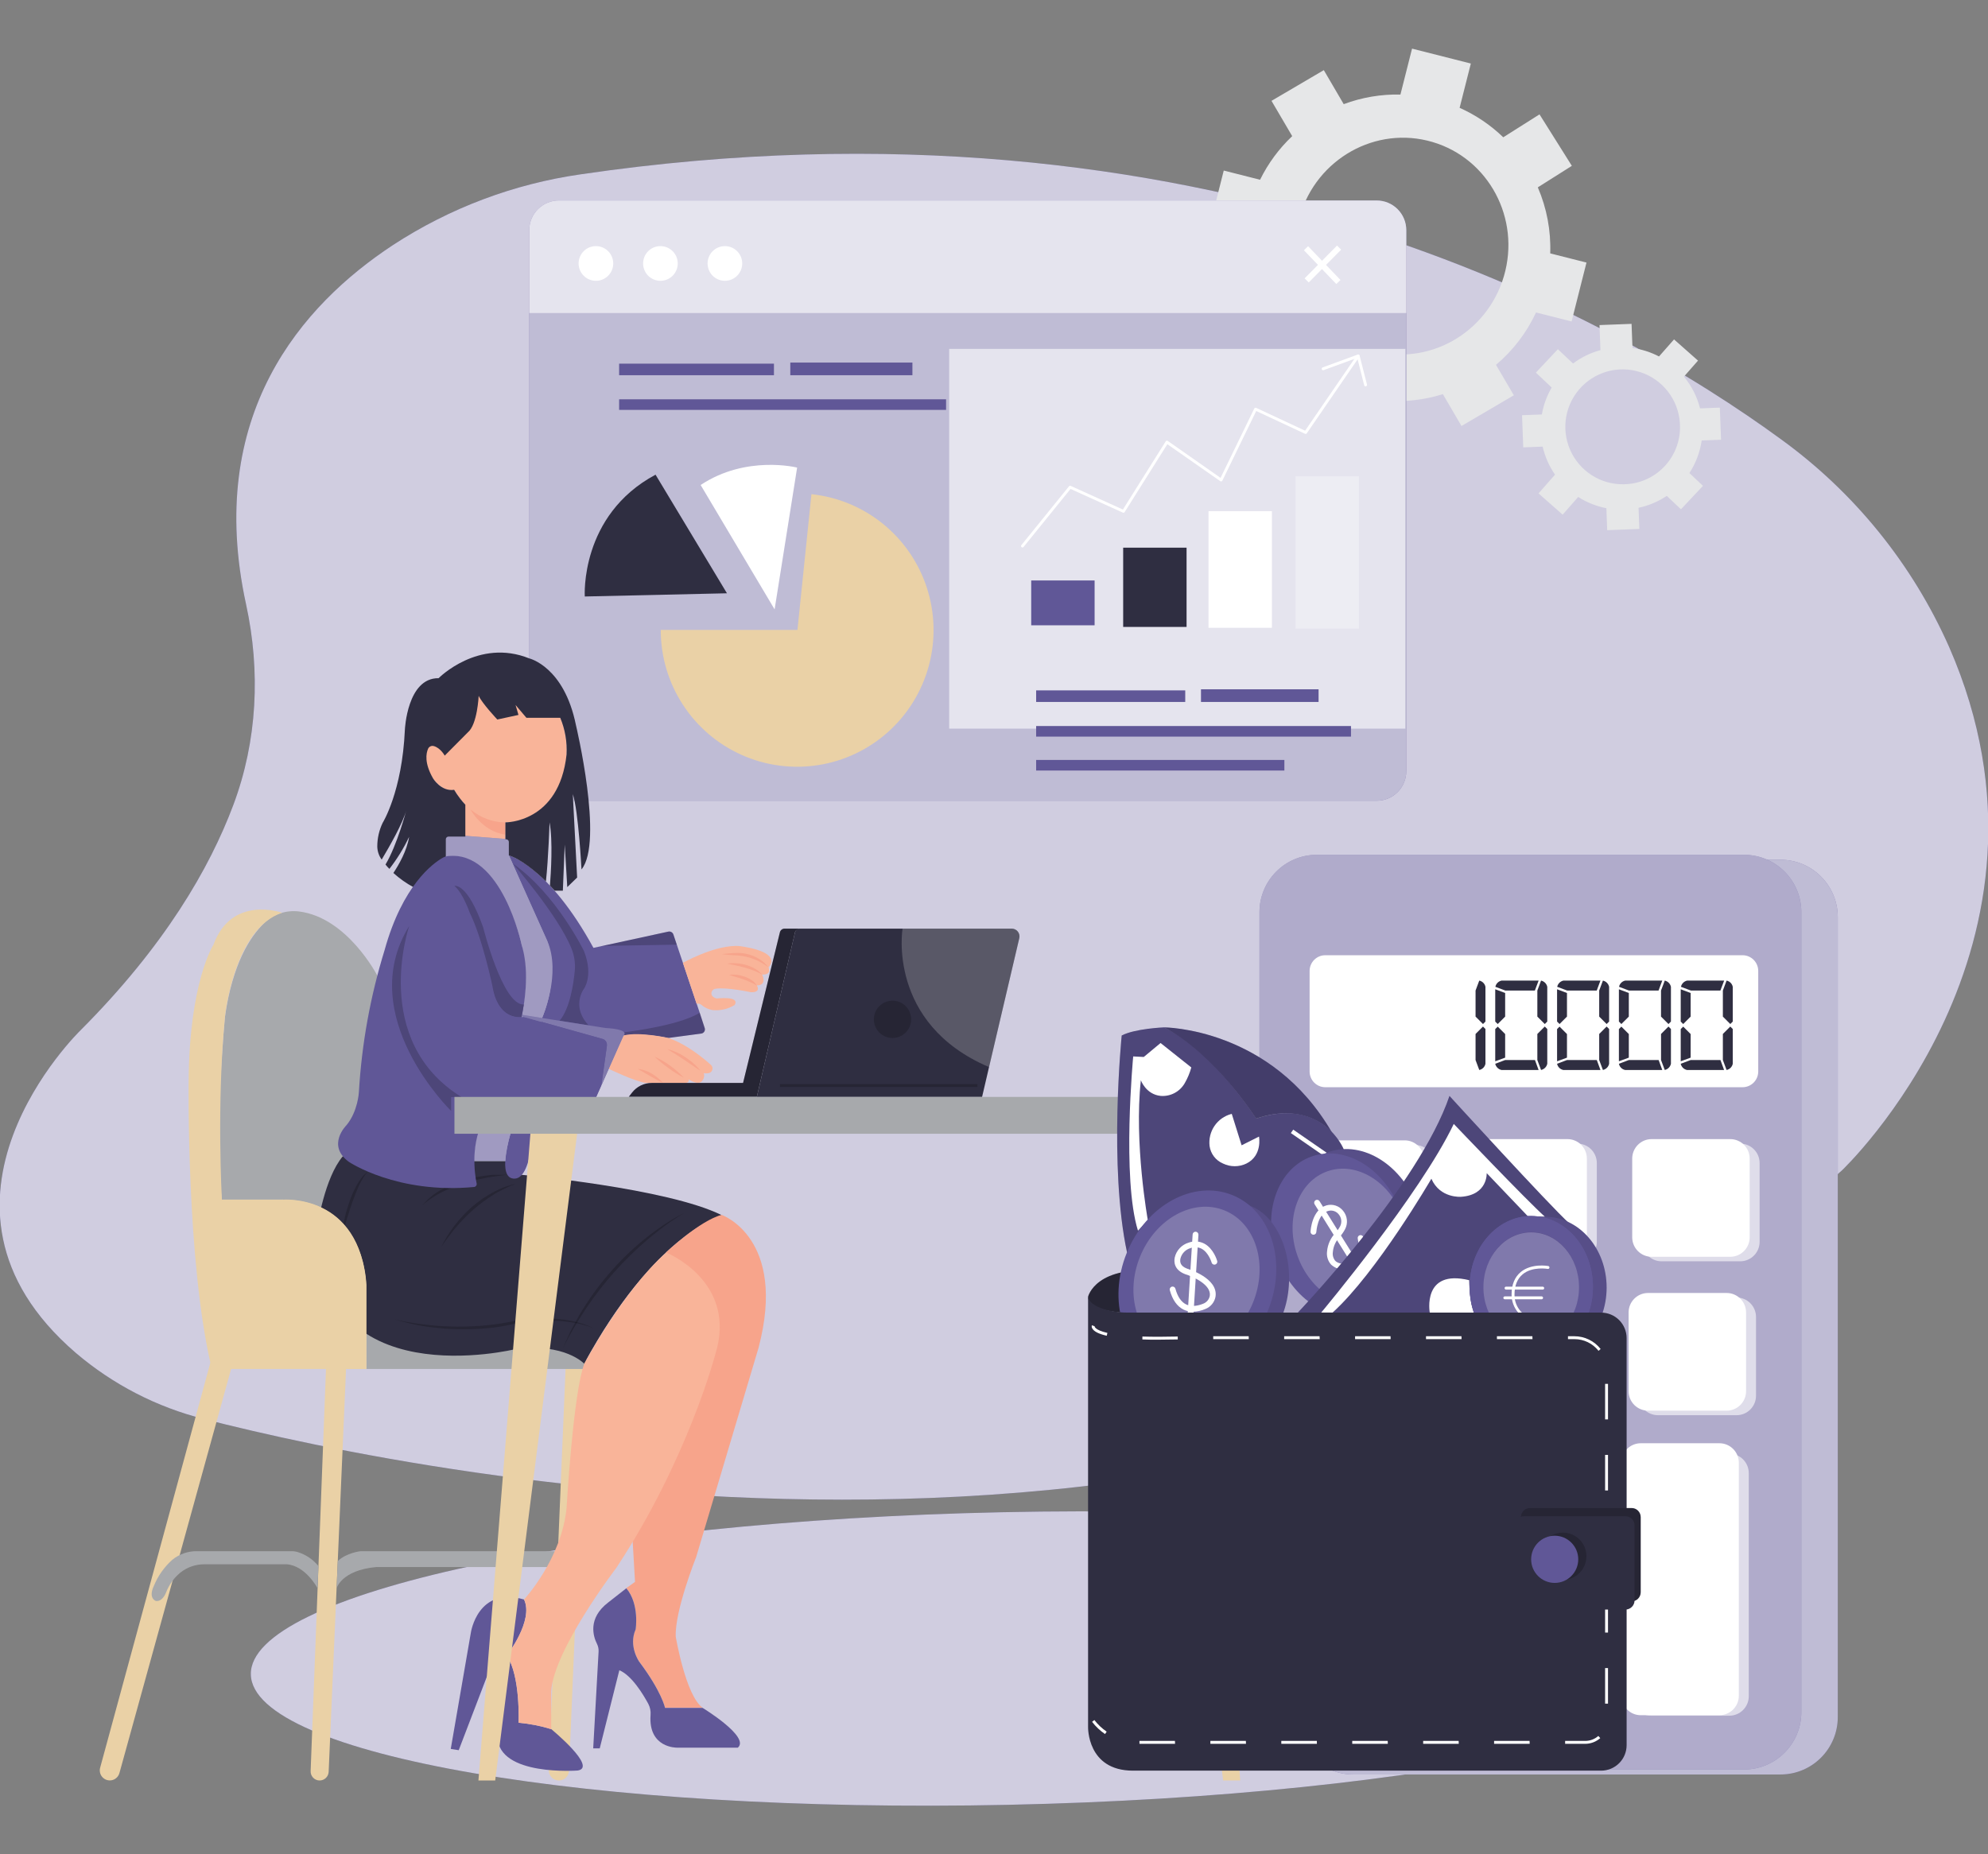 <svg width="477" height="445" viewBox="0 0 477 445" fill="none" xmlns="http://www.w3.org/2000/svg">
<rect x="0" y="0" width="477" height="445" fill="#808080" stroke="none"/>
<g clip-path="url(#clip0_1008_1205)">
<path d="M241.952 433.142C341.931 431.026 422.649 413.591 422.24 394.201C421.831 374.811 340.451 360.807 240.472 362.923C140.493 365.039 59.775 382.474 60.184 401.864C60.593 421.254 141.973 435.258 241.952 433.142Z" fill="#605797"/>
<path opacity="0.7" d="M241.952 433.142C341.931 431.026 422.649 413.591 422.24 394.201C421.831 374.811 340.451 360.807 240.472 362.923C140.493 365.039 59.775 382.474 60.184 401.864C60.593 421.254 141.973 435.258 241.952 433.142Z" fill="white"/>
<path d="M441.939 280.903C441.939 280.903 499.028 226.921 467.664 155.247C458.849 135.366 444.938 118.178 427.346 105.429C388.075 76.711 288.748 19.888 139.336 41.835C123.284 44.133 107.926 49.915 94.336 58.778C72.401 73.192 49.16 99.675 59.044 145.049C62.536 161.086 61.75 177.814 55.988 193.179C50.285 208.408 39.471 227.065 19.344 247.233C19.344 247.233 -23.576 288.749 18.18 324.681C27.096 332.282 37.642 337.718 48.997 340.568C101.015 353.913 311.411 398.219 441.939 280.903Z" fill="#605797"/>
<path opacity="0.7" d="M441.939 280.903C441.939 280.903 499.028 226.921 467.664 155.247C458.849 135.366 444.938 118.178 427.346 105.429C388.075 76.711 288.748 19.888 139.336 41.835C123.284 44.133 107.926 49.915 94.336 58.778C72.401 73.192 49.16 99.675 59.044 145.049C62.536 161.086 61.75 177.814 55.988 193.179C50.285 208.408 39.471 227.065 19.344 247.233C19.344 247.233 -23.576 288.749 18.18 324.681C27.096 332.282 37.642 337.718 48.997 340.568C101.015 353.913 311.411 398.219 441.939 280.903Z" fill="white"/>
<path d="M427.209 206.336H324.69C317.098 206.336 310.943 212.504 310.943 220.112V412.085C310.943 419.694 317.098 425.861 324.69 425.861H427.209C434.802 425.861 440.956 419.694 440.956 412.085V220.112C440.956 212.504 434.802 206.336 427.209 206.336Z" fill="#605797"/>
<path opacity="0.6" d="M427.209 206.336H324.69C317.098 206.336 310.943 212.504 310.943 220.112V412.085C310.943 419.694 317.098 425.861 324.69 425.861H427.209C434.802 425.861 440.956 419.694 440.956 412.085V220.112C440.956 212.504 434.802 206.336 427.209 206.336Z" fill="white"/>
<path d="M418.463 205.144H315.944C308.351 205.144 302.197 211.311 302.197 218.919V410.893C302.197 418.501 308.351 424.669 315.944 424.669H418.463C426.055 424.669 432.21 418.501 432.21 410.893V218.919C432.21 211.311 426.055 205.144 418.463 205.144Z" fill="#605797"/>
<path opacity="0.5" d="M418.463 205.144H315.944C308.351 205.144 302.197 211.311 302.197 218.919V410.893C302.197 418.501 308.351 424.669 315.944 424.669H418.463C426.055 424.669 432.21 418.501 432.21 410.893V218.919C432.21 211.311 426.055 205.144 418.463 205.144Z" fill="white"/>
<path opacity="0.6" d="M414.938 348.876H396.08C393.505 348.876 391.417 350.968 391.417 353.548V407.081C391.417 409.661 393.505 411.753 396.08 411.753H414.938C417.513 411.753 419.601 409.661 419.601 407.081V353.548C419.601 350.968 417.513 348.876 414.938 348.876Z" fill="white"/>
<path opacity="0.6" d="M416.675 311.394H397.816C395.241 311.394 393.153 313.485 393.153 316.066V334.963C393.153 337.544 395.241 339.636 397.816 339.636H416.675C419.25 339.636 421.337 337.544 421.337 334.963V316.066C421.337 313.485 419.25 311.394 416.675 311.394Z" fill="white"/>
<path d="M418.105 229.248H317.992C315.913 229.248 314.227 230.937 314.227 233.021V257.151C314.227 259.235 315.913 260.924 317.992 260.924H418.105C420.185 260.924 421.87 259.235 421.87 257.151V233.021C421.87 230.937 420.185 229.248 418.105 229.248Z" fill="white"/>
<path opacity="0.6" d="M339.413 274.759H320.554C317.979 274.759 315.892 276.851 315.892 279.431V298.329C315.892 300.909 317.979 303.001 320.554 303.001H339.413C341.988 303.001 344.075 300.909 344.075 298.329V279.431C344.075 276.851 341.988 274.759 339.413 274.759Z" fill="white"/>
<path d="M354.044 243.975V237.719L354.935 235.334C355.301 235.41 355.637 235.591 355.901 235.857C356.164 236.122 356.344 236.459 356.418 236.826V245.167L355.826 245.76L354.044 243.975ZM355.826 246.36L356.418 246.953V255.294C356.344 255.661 356.164 255.998 355.901 256.263C355.637 256.529 355.301 256.71 354.935 256.786L354.044 254.401V248.145L355.826 246.36Z" fill="#2F2E41"/>
<path d="M361.146 238.312V243.975L359.364 245.76L358.766 245.167V237.419L361.146 238.312ZM358.766 254.701V246.972L359.364 246.379L361.146 248.165V253.828L358.766 254.701ZM369.17 256.786H360.255C359.89 256.706 359.556 256.523 359.292 256.259C359.028 255.994 358.845 255.659 358.766 255.294L361.146 254.401H368.299L369.17 256.786ZM368.273 237.719H361.178L358.798 236.826C358.873 236.459 359.054 236.121 359.319 235.856C359.584 235.591 359.921 235.409 360.287 235.334H369.177L368.273 237.719ZM368.871 243.975V237.719L369.762 235.334C370.127 235.414 370.461 235.597 370.725 235.861C370.989 236.126 371.172 236.461 371.251 236.826V245.167L370.653 245.76L368.871 243.975ZM370.653 246.36L371.251 246.953V255.294C371.172 255.659 370.989 255.994 370.725 256.259C370.461 256.523 370.127 256.706 369.762 256.786L368.871 254.401V248.145L370.653 246.36Z" fill="#2F2E41"/>
<path d="M375.979 238.312V243.975L374.197 245.76L373.605 245.167V237.419L375.979 238.312ZM373.605 254.701V246.972L374.197 246.379L375.979 248.165V253.828L373.605 254.701ZM384.01 256.786H375.088C374.722 256.71 374.387 256.529 374.123 256.263C373.859 255.998 373.679 255.661 373.605 255.294L375.979 254.401H383.132L384.01 256.786ZM383.119 237.719H376.012L373.631 236.826C373.711 236.461 373.894 236.126 374.158 235.861C374.422 235.597 374.756 235.414 375.121 235.334H384.01L383.119 237.719ZM383.711 243.975V237.719L384.602 235.334C384.967 235.414 385.301 235.597 385.565 235.861C385.829 236.126 386.011 236.461 386.091 236.826V245.167L385.493 245.76L383.711 243.975ZM385.493 246.36L386.091 246.953V255.294C386.011 255.659 385.829 255.994 385.565 256.259C385.301 256.523 384.967 256.706 384.602 256.786L383.711 254.401V248.145L385.493 246.36Z" fill="#2F2E41"/>
<path d="M390.819 238.312V243.975L389.03 245.76L388.439 245.167V237.419L390.819 238.312ZM388.439 254.701V246.972L389.03 246.379L390.819 248.165V253.828L388.439 254.701ZM398.843 256.786H389.928C389.561 256.711 389.225 256.529 388.96 256.264C388.695 255.999 388.514 255.661 388.439 255.294L390.819 254.401H397.972L398.843 256.786ZM397.953 237.719H390.845L388.471 236.826C388.545 236.459 388.725 236.122 388.989 235.857C389.252 235.591 389.588 235.41 389.954 235.334H398.843L397.953 237.719ZM398.544 243.975V237.719L399.442 235.334C399.805 235.415 400.138 235.599 400.401 235.863C400.663 236.127 400.845 236.462 400.924 236.826V245.167L400.333 245.76L398.544 243.975ZM400.333 246.36L400.924 246.953V255.294C400.845 255.658 400.663 255.993 400.401 256.257C400.138 256.521 399.805 256.705 399.442 256.786L398.551 254.401V248.145L400.333 246.36Z" fill="#2F2E41"/>
<path d="M405.652 238.312V243.975L403.87 245.76L403.272 245.167V237.419L405.652 238.312ZM403.272 254.701V246.972L403.87 246.379L405.652 248.165V253.828L403.272 254.701ZM413.677 256.786H404.761C404.396 256.706 404.062 256.523 403.798 256.259C403.534 255.994 403.352 255.659 403.272 255.294L405.652 254.401H412.805L413.677 256.786ZM412.786 237.719H405.704L403.324 236.826C403.403 236.462 403.585 236.127 403.848 235.863C404.11 235.599 404.443 235.415 404.807 235.334H413.696L412.786 237.719ZM413.384 243.975V237.719L414.275 235.334C414.641 235.41 414.977 235.591 415.24 235.857C415.504 236.122 415.684 236.459 415.758 236.826V245.167L415.166 245.76L413.384 243.975ZM415.166 246.36L415.758 246.953V255.294C415.684 255.661 415.504 255.998 415.24 256.263C414.977 256.529 414.641 256.71 414.275 256.786L413.384 254.401V248.145L415.166 246.36Z" fill="#2F2E41"/>
<path opacity="0.6" d="M378.476 274.459H359.617C357.042 274.459 354.955 276.551 354.955 279.131V298.029C354.955 300.609 357.042 302.701 359.617 302.701H378.476C381.051 302.701 383.139 300.609 383.139 298.029V279.131C383.139 276.551 381.051 274.459 378.476 274.459Z" fill="white"/>
<path d="M261.072 311.224C261.072 311.224 262.821 303.352 278.825 305.099V315.017H269.344C269.344 315.017 261.169 314.697 261.072 311.224Z" fill="#2F2E41"/>
<path opacity="0.2" d="M261.072 311.224C261.072 311.224 262.821 303.352 278.825 305.099V315.017H269.344C269.344 315.017 261.169 314.697 261.072 311.224Z" fill="black"/>
<path d="M337.033 273.677H318.174C315.599 273.677 313.511 275.769 313.511 278.349V297.247C313.511 299.827 315.599 301.919 318.174 301.919H337.033C339.608 301.919 341.695 299.827 341.695 297.247V278.349C341.695 275.769 339.608 273.677 337.033 273.677Z" fill="white"/>
<path d="M368.553 74.991L377.091 77.148L380.661 63.014L371.96 60.811C372.153 55.373 371.136 49.959 368.982 44.963L377.15 39.802L369.391 27.447L360.691 32.947C357.637 29.998 354.094 27.606 350.221 25.877L352.913 15.248L338.808 11.671L336.018 22.69C331.377 22.588 326.758 23.371 322.408 24.997L317.634 16.832L305.084 24.202L310.052 32.673C306.879 35.673 304.267 39.217 302.34 43.139L293.626 40.93L290.055 55.064L298.594 57.227C298.304 61.901 298.913 66.586 300.389 71.029L290.836 77.063L298.594 89.392L307.62 83.69C310.661 87.173 314.333 90.047 318.441 92.162L315.963 101.871L330.068 105.455L332.416 96.156C337.069 96.522 341.748 95.991 346.202 94.592L350.669 102.236L363.227 94.866L358.948 87.561C363.026 84.123 366.304 79.833 368.553 74.991ZM329.034 84.062C315.514 80.074 307.835 65.659 311.886 51.858C315.937 38.056 330.179 30.093 343.698 34.074C357.218 38.056 364.898 52.477 360.847 66.278C356.795 80.08 342.554 88.03 329.034 84.062Z" fill="#E6E7E8"/>
<path d="M337.423 55.22V185.066C337.423 186.001 337.239 186.926 336.882 187.789C336.525 188.652 336.002 189.436 335.343 190.096C334.683 190.756 333.9 191.28 333.039 191.636C332.177 191.993 331.254 192.177 330.322 192.176H134.095C132.213 192.176 130.409 191.427 129.078 190.093C127.748 188.76 127 186.952 127 185.066V55.22C127.002 53.336 127.75 51.529 129.081 50.197C130.411 48.865 132.214 48.117 134.095 48.117H330.302C331.235 48.115 332.16 48.296 333.023 48.652C333.886 49.008 334.67 49.53 335.332 50.19C335.993 50.85 336.518 51.633 336.877 52.496C337.236 53.36 337.421 54.285 337.423 55.22Z" fill="#605797"/>
<path opacity="0.6" d="M337.423 55.22V185.066C337.423 186.001 337.239 186.926 336.882 187.789C336.525 188.652 336.002 189.436 335.343 190.096C334.683 190.756 333.9 191.28 333.039 191.636C332.177 191.993 331.254 192.177 330.322 192.176H134.095C132.213 192.176 130.409 191.427 129.078 190.093C127.748 188.76 127 186.952 127 185.066V55.22C127.002 53.336 127.75 51.529 129.081 50.197C130.411 48.865 132.214 48.117 134.095 48.117H330.302C331.235 48.115 332.16 48.296 333.023 48.652C333.886 49.008 334.67 49.53 335.332 50.19C335.993 50.85 336.518 51.633 336.877 52.496C337.236 53.36 337.421 54.285 337.423 55.22Z" fill="white"/>
<path opacity="0.6" d="M337.189 83.73H227.75V174.868H337.189V83.73Z" fill="white"/>
<path opacity="0.6" d="M337.423 55.22V75.121H127V55.22C127.002 53.336 127.75 51.529 129.081 50.197C130.411 48.865 132.214 48.117 134.095 48.117H330.302C331.235 48.115 332.16 48.296 333.023 48.652C333.886 49.008 334.67 49.53 335.332 50.19C335.993 50.85 336.518 51.633 336.877 52.496C337.236 53.36 337.421 54.285 337.423 55.22Z" fill="white"/>
<path d="M158.462 67.392C160.756 67.392 162.617 65.528 162.617 63.228C162.617 60.929 160.756 59.065 158.462 59.065C156.167 59.065 154.306 60.929 154.306 63.228C154.306 65.528 156.167 67.392 158.462 67.392Z" fill="white"/>
<path d="M142.985 67.392C145.279 67.392 147.14 65.528 147.14 63.228C147.14 60.929 145.279 59.065 142.985 59.065C140.69 59.065 138.829 60.929 138.829 63.228C138.829 65.528 140.69 67.392 142.985 67.392Z" fill="white"/>
<path d="M173.932 67.392C176.227 67.392 178.088 65.528 178.088 63.228C178.088 60.929 176.227 59.065 173.932 59.065C171.637 59.065 169.777 60.929 169.777 63.228C169.777 65.528 171.637 67.392 173.932 67.392Z" fill="white"/>
<path d="M185.702 87.274H148.551V90.05H185.702V87.274Z" fill="#605797"/>
<path d="M218.926 87.014H189.624V90.05H218.926V87.014Z" fill="#605797"/>
<path d="M227.003 95.83H148.551V98.371H227.003V95.83Z" fill="#605797"/>
<path d="M284.385 165.687H248.612V168.463H284.385V165.687Z" fill="#605797"/>
<path d="M316.379 165.426H288.163V168.462H316.379V165.426Z" fill="#605797"/>
<path d="M324.157 174.242H248.612V176.784H324.157V174.242Z" fill="#605797"/>
<path d="M308.173 182.382H248.612V184.923H308.173V182.382Z" fill="#605797"/>
<path d="M262.639 139.308H247.428V150.066H262.639V139.308Z" fill="#605797"/>
<path d="M284.704 131.437H269.493V150.458H284.704V131.437Z" fill="#2F2E41"/>
<path d="M305.181 122.672H289.971V150.66H305.181V122.672Z" fill="white"/>
<path opacity="0.32" d="M326.056 114.305H310.845V150.862H326.056V114.305Z" fill="white"/>
<path d="M245.341 131.39C245.274 131.392 245.208 131.374 245.151 131.339C245.094 131.303 245.049 131.252 245.021 131.191C244.992 131.13 244.983 131.062 244.992 130.996C245.002 130.93 245.03 130.867 245.074 130.817L256.494 116.709C256.541 116.649 256.607 116.606 256.681 116.588C256.756 116.571 256.834 116.579 256.903 116.611L269.428 122.287L279.703 105.918C279.728 105.878 279.761 105.843 279.799 105.816C279.838 105.789 279.882 105.77 279.929 105.761C279.975 105.752 280.023 105.753 280.069 105.763C280.115 105.773 280.159 105.792 280.197 105.82L292.858 114.689L300.948 98.046C300.987 97.964 301.057 97.901 301.142 97.871C301.227 97.841 301.321 97.845 301.403 97.883L313.147 103.363L325.581 85.241C325.635 85.169 325.716 85.12 325.805 85.105C325.894 85.091 325.986 85.111 326.06 85.162C326.135 85.213 326.187 85.292 326.206 85.38C326.224 85.469 326.208 85.562 326.16 85.639L313.557 103.982C313.511 104.051 313.441 104.101 313.361 104.122C313.281 104.144 313.196 104.136 313.121 104.1L301.416 98.639L293.3 115.34C293.279 115.386 293.248 115.426 293.21 115.459C293.172 115.492 293.127 115.516 293.079 115.529C293.031 115.543 292.98 115.545 292.93 115.536C292.881 115.527 292.834 115.507 292.793 115.477L280.093 106.602L269.851 122.893C269.806 122.964 269.738 123.016 269.657 123.04C269.577 123.064 269.491 123.058 269.415 123.023L256.864 117.341L245.614 131.241C245.583 131.285 245.542 131.321 245.495 131.347C245.447 131.373 245.395 131.388 245.341 131.39Z" fill="white"/>
<path d="M327.669 92.729C327.591 92.73 327.516 92.705 327.454 92.658C327.393 92.61 327.349 92.544 327.33 92.469L325.653 85.88L317.55 88.845C317.468 88.862 317.383 88.848 317.31 88.807C317.238 88.766 317.182 88.701 317.153 88.622C317.124 88.544 317.124 88.458 317.152 88.379C317.181 88.301 317.237 88.235 317.309 88.194L325.763 85.098C325.807 85.079 325.855 85.069 325.903 85.069C325.951 85.069 325.999 85.079 326.043 85.098C326.087 85.12 326.125 85.151 326.155 85.19C326.186 85.228 326.207 85.272 326.218 85.32L327.994 92.279C328.005 92.324 328.008 92.37 328.001 92.416C327.995 92.462 327.979 92.505 327.956 92.545C327.932 92.584 327.901 92.619 327.864 92.646C327.827 92.673 327.785 92.692 327.74 92.703C327.718 92.716 327.694 92.725 327.669 92.729Z" fill="white"/>
<path d="M313.864 59.091L312.861 60.058L320.635 68.161L321.638 67.195L313.864 59.091Z" fill="white"/>
<path d="M320.803 58.933L313.032 66.803L314.021 67.784L321.793 59.914L320.803 58.933Z" fill="white"/>
<path d="M194.696 118.599C200.99 119.263 206.957 121.741 211.874 125.733C216.791 129.726 220.447 135.061 222.4 141.093C224.354 147.125 224.52 153.595 222.879 159.72C221.238 165.845 217.86 171.362 213.154 175.602C208.448 179.843 202.617 182.625 196.365 183.613C190.114 184.6 183.711 183.75 177.932 181.166C172.152 178.582 167.245 174.374 163.803 169.052C160.361 163.73 158.533 157.522 158.54 151.181H191.34L194.696 118.599Z" fill="#EAD1A6"/>
<path d="M168.112 116.396L185.859 146.248L191.263 112.219C191.263 112.219 179.07 109.124 168.112 116.396Z" fill="white"/>
<path d="M157.291 113.92L174.426 142.384L140.312 143.153C140.312 143.153 139.083 123.668 157.291 113.92Z" fill="#2F2E41"/>
<path d="M408.305 105.71L412.948 105.534L412.656 97.825L407.909 98.007C407.202 95.211 405.88 92.608 404.039 90.39L407.421 86.545L401.666 81.456L398.063 85.548C396.074 84.509 393.92 83.823 391.697 83.521L391.476 77.722L383.783 78.015L384.01 84.03C381.635 84.668 379.403 85.756 377.436 87.236L373.794 83.808L368.52 89.425L372.312 93.003C371.146 94.999 370.347 97.188 369.951 99.467L365.197 99.649L365.49 107.365L370.146 107.182C370.696 109.596 371.702 111.881 373.111 113.914L369.158 118.41L374.939 123.513L378.671 119.264C380.734 120.585 383.03 121.501 385.434 121.962L385.63 127.24L393.349 126.94L393.153 121.864C395.571 121.354 397.869 120.385 399.923 119.01L403.331 122.222L408.611 116.599L405.359 113.529C406.893 111.166 407.897 108.499 408.305 105.71ZM389.583 116.221C386.852 116.269 384.168 115.501 381.874 114.015C379.58 112.529 377.779 110.393 376.7 107.878C375.622 105.363 375.315 102.583 375.818 99.893C376.322 97.202 377.613 94.723 379.527 92.77C381.442 90.818 383.893 89.48 386.569 88.928C389.244 88.377 392.023 88.635 394.551 89.671C397.08 90.708 399.243 92.474 400.766 94.747C402.289 97.019 403.103 99.695 403.103 102.432C403.131 106.052 401.726 109.536 399.195 112.121C396.665 114.705 393.216 116.179 389.603 116.221H389.583Z" fill="#E6E7E8"/>
<path d="M76.694 427.301C77.252 427.3 77.788 427.083 78.192 426.696C78.595 426.309 78.834 425.781 78.859 425.222L83.086 327.268H78.267L74.534 425.014C74.518 425.308 74.561 425.603 74.662 425.88C74.763 426.157 74.919 426.41 75.121 426.624C75.324 426.839 75.567 427.009 75.838 427.125C76.108 427.242 76.399 427.302 76.694 427.301Z" fill="#EAD1A6"/>
<path d="M55.806 327.267L28.656 425.522C28.517 426.03 28.214 426.478 27.796 426.797C27.378 427.116 26.867 427.288 26.341 427.288C25.972 427.287 25.608 427.201 25.277 427.036C24.947 426.872 24.658 426.633 24.434 426.339C24.211 426.044 24.057 425.703 23.987 425.339C23.916 424.976 23.929 424.602 24.026 424.245L51.429 323.521L55.806 327.267Z" fill="#EAD1A6"/>
<path d="M134.095 427.301C134.722 427.302 135.324 427.059 135.777 426.624C136.229 426.189 136.496 425.596 136.521 424.968L140.585 328.525H135.701L131.676 424.747C131.659 425.076 131.709 425.405 131.823 425.714C131.937 426.022 132.113 426.305 132.339 426.544C132.565 426.783 132.838 426.973 133.139 427.103C133.441 427.233 133.766 427.301 134.095 427.301Z" fill="#EAD1A6"/>
<path d="M90.519 234.116C90.519 234.116 83.365 220.19 71.745 218.744C70.211 218.554 68.655 218.713 67.191 219.209C65.727 219.706 64.394 220.527 63.291 221.611C60.085 224.771 55.773 231.255 53.972 244.08C53.972 244.08 51.299 271.918 53.237 287.909H67.849C67.849 287.909 85.407 287.544 87.885 320.068V328.539H142.451L116.062 296.113L94.069 288.945L92.379 244.418L90.519 234.116Z" fill="#A7A9AC"/>
<path d="M173.152 291.623C173.152 291.623 156.894 296.347 140.169 327.268C140.169 327.268 135.519 322.269 123.742 323.762C123.742 323.762 75.581 335.713 76.18 294.184C76.18 294.184 77.877 282.656 82.247 277.515L113.767 278.655H121.219L125.218 281.952C125.218 281.952 160.172 285.145 173.152 291.623Z" fill="#2F2E41"/>
<path d="M111.569 203.442H121.284V189.575H111.569V203.442Z" fill="#F9B499"/>
<path d="M121.278 200.301V197.363L112.869 194.241C112.869 194.241 115.672 199.585 121.278 200.301Z" fill="#F7A48B"/>
<path d="M121.278 197.363C129.398 197.363 135.981 189.597 135.981 180.017C135.981 170.436 129.398 162.67 121.278 162.67C113.157 162.67 106.574 170.436 106.574 180.017C106.574 189.597 113.157 197.363 121.278 197.363Z" fill="#F9B499"/>
<path d="M109.621 189.357C111.703 188.347 112.162 184.984 110.646 181.845C109.13 178.706 106.214 176.979 104.132 177.989C102.05 178.998 101.591 182.361 103.107 185.5C104.622 188.64 107.539 190.366 109.621 189.357Z" fill="#F9B499"/>
<path d="M123.534 282.859C128.086 282.631 128.086 267.532 128.086 267.532L142.815 263.752L149.553 248.537C154.456 247.748 160.256 249.117 160.256 249.117L168.255 248.048C168.4 248.028 168.54 247.977 168.663 247.897C168.787 247.818 168.891 247.713 168.97 247.589C169.049 247.464 169.099 247.325 169.119 247.179C169.138 247.033 169.125 246.885 169.081 246.745L167.891 243.063L162.389 226.7L161.583 224.296C161.504 224.039 161.33 223.822 161.097 223.689C160.863 223.557 160.588 223.52 160.328 223.585L144.565 227.006L142.393 227.482C131.643 207.809 122.104 205.268 122.104 205.268C123.879 209.432 131.299 225.866 131.299 225.866C134.349 234.67 130.161 244.053 130.161 244.053L122.513 271.97C122.513 271.97 118.976 283.093 123.534 282.859Z" fill="#605797"/>
<path opacity="0.2" d="M149 247.846L149.598 248.53C154.501 247.741 160.302 249.11 160.302 249.11L168.301 248.041C168.446 248.021 168.585 247.97 168.709 247.891C168.832 247.811 168.937 247.706 169.016 247.582C169.094 247.458 169.145 247.318 169.164 247.172C169.183 247.026 169.17 246.878 169.126 246.738L167.891 243.062C165.907 244.288 160.978 246.321 149 247.846Z" fill="black"/>
<path opacity="0.2" d="M141.287 246.092C141.287 246.092 137.243 242.476 139.863 237.667C139.863 237.667 142.568 234.578 140.136 228.289C140.136 228.289 133.451 214.514 123.131 207.326C123.131 207.326 133.952 219.707 137.158 227.716C137.83 229.416 138.086 231.253 137.906 233.073C137.62 236.077 136.748 242.046 134.258 244.978L141.287 246.092Z" fill="black"/>
<path d="M122.104 205.267V202.009C122.105 201.848 122.046 201.692 121.939 201.572C121.832 201.452 121.685 201.375 121.525 201.357L111.562 200.582H107.53C107.358 200.582 107.193 200.651 107.071 200.773C106.949 200.895 106.88 201.061 106.88 201.234V205.58C106.88 205.58 114.443 203.26 120.387 214.638C120.387 214.638 129.309 228.511 125.036 243.447C125.036 243.447 121.044 261.25 116.583 267.095C116.583 267.095 113.981 269.975 113.773 278.577H121.226C121.458 276.32 121.893 274.089 122.526 271.911L130.174 243.994C130.174 243.994 134.726 233.646 131.312 225.807L122.104 205.267Z" fill="#605797"/>
<path opacity="0.4" d="M122.104 205.267V202.009C122.105 201.848 122.046 201.692 121.939 201.572C121.832 201.452 121.685 201.375 121.525 201.357L111.562 200.582H107.53C107.358 200.582 107.193 200.651 107.071 200.773C106.949 200.895 106.88 201.061 106.88 201.234V205.58C106.88 205.58 114.443 203.26 120.387 214.638C120.387 214.638 129.309 228.511 125.036 243.447C125.036 243.447 121.044 261.25 116.583 267.095C116.583 267.095 113.981 269.975 113.773 278.577H121.226C121.458 276.32 121.893 274.089 122.526 271.911L130.174 243.994C130.174 243.994 134.726 233.646 131.312 225.807L122.104 205.267Z" fill="white"/>
<path d="M91.813 197.48C91.813 197.48 96.488 190.012 97.145 175.142C97.145 175.142 97.678 162.656 105.235 162.76C105.235 162.76 114.775 153.083 127 158.016C127 158.016 135.35 159.971 138.185 174.001C138.185 174.001 144.89 202.087 139.525 208.662C139.525 208.662 138.777 194.469 137.437 190.585L138.478 210.604L136.111 212.898L135.5 202.686L135.051 213.764H133.1C133.1 213.764 132.664 213.276 131.955 212.533C132.183 209.626 132.69 201.755 131.858 197.363C131.858 197.363 131.598 205.912 130.987 211.542C128.639 209.196 124.919 206.147 122.09 205.287V202.217C122.09 202.217 122.201 201.403 121.265 201.409V197.363C121.265 197.363 134.16 197.545 135.942 181.071C136.105 178.058 135.587 175.046 134.427 172.261H126.304L123.703 169.192L124.399 171.577L119.327 172.678C119.327 172.678 115.724 168.86 114.853 166.996C114.853 166.996 114.554 173.871 112.252 175.761L106.705 181.345C106.705 181.345 105.697 179.475 104.058 179.045C103.793 178.978 103.513 179.006 103.267 179.126C103.02 179.245 102.824 179.447 102.712 179.697C102.23 180.798 101.788 183.118 103.902 186.799C103.902 186.799 105.82 190.019 108.968 189.549C109.386 190.258 109.849 190.939 110.353 191.589C110.757 192.126 111.191 192.64 111.653 193.127V200.771H107.621C107.449 200.771 107.284 200.839 107.162 200.961C107.04 201.084 106.971 201.249 106.971 201.422V205.769C106.971 205.769 102.913 207.437 99.239 212.937C97.49 211.995 95.861 210.844 94.388 209.509C95.689 207.554 97.639 204.172 98.16 200.842C96.869 203.569 95.284 206.145 93.432 208.525C93.113 208.193 92.782 207.874 92.496 207.483C95.298 202.817 97.509 194.398 97.509 194.398C96.69 197.512 93.38 203.286 91.579 206.297C90.915 205.385 90.547 204.29 90.525 203.162C90.524 201.195 90.964 199.253 91.813 197.48Z" fill="#2F2E41"/>
<path opacity="0.2" d="M164.21 291.082C162.552 291.907 160.947 292.834 159.405 293.858C157.876 294.894 156.374 295.982 154.93 297.149C152.041 299.472 149.35 302.033 146.886 304.806C144.415 307.576 142.177 310.547 140.195 313.688C139.167 315.232 138.302 316.881 137.412 318.503C136.95 319.305 136.599 320.165 136.202 321.005L135.064 323.534C136.729 320.239 138.592 317.049 140.643 313.981C144.756 307.862 149.685 302.337 155.295 297.559C158.078 295.151 161.061 292.984 164.21 291.082Z" fill="black"/>
<path opacity="0.2" d="M142.432 318.777C138.81 316.959 134.667 316.425 130.629 316.386C129.621 316.386 128.6 316.386 127.592 316.51L126.077 316.646L124.575 316.855C123.567 316.979 122.578 317.207 121.583 317.383C120.588 317.559 119.632 317.728 118.624 317.852C114.643 318.349 110.627 318.495 106.62 318.289C105.619 318.23 104.617 318.184 103.622 318.073C102.627 317.963 101.626 317.858 100.631 317.728C99.636 317.598 98.647 317.409 97.652 317.259C96.657 317.109 95.702 316.842 94.694 316.646C95.662 316.914 96.644 317.207 97.613 317.435C98.582 317.663 99.564 317.911 100.572 318.087C101.58 318.262 102.569 318.425 103.57 318.543C104.572 318.66 105.58 318.764 106.588 318.849C110.628 319.143 114.687 319.05 118.709 318.569C119.717 318.432 120.718 318.276 121.713 318.06C122.708 317.845 123.664 317.637 124.666 317.513C126.642 317.197 128.636 317.008 130.635 316.946C132.638 316.884 134.642 316.995 136.625 317.279C138.619 317.512 140.573 318.017 142.432 318.777Z" fill="black"/>
<path opacity="0.2" d="M123.729 284.116C121.759 284.532 119.866 285.254 118.117 286.254C116.348 287.225 114.689 288.385 113.168 289.714C111.66 291.053 110.284 292.535 109.059 294.138L108.597 294.731L108.174 295.383L107.329 296.634C106.815 297.488 106.327 298.374 105.859 299.241C106.464 298.439 107.004 297.599 107.615 296.81L108.525 295.637L108.981 295.044L109.475 294.49C109.806 294.119 110.125 293.747 110.45 293.37C110.775 292.992 111.14 292.659 111.484 292.301C112.134 291.564 112.908 290.926 113.624 290.248C115.116 288.952 116.707 287.775 118.384 286.729C118.8 286.456 119.223 286.208 119.684 285.973C120.146 285.739 120.562 285.511 120.985 285.322C121.869 284.853 122.786 284.45 123.729 284.116Z" fill="black"/>
<path opacity="0.2" d="M101.366 289.264C102.033 288.63 102.758 288.06 103.531 287.563C104.288 287.049 105.077 286.584 105.892 286.168C107.518 285.346 109.208 284.655 110.945 284.103L112.245 283.699L113.546 283.36C114.424 283.099 115.334 282.975 116.225 282.754C117.116 282.532 118.033 282.454 118.943 282.298C119.854 282.141 120.771 282.076 121.681 281.933C120.758 281.933 119.834 281.933 118.911 281.933C117.987 281.933 117.064 282.082 116.14 282.2C114.296 282.444 112.477 282.85 110.704 283.412C108.924 283.976 107.212 284.737 105.599 285.68C103.982 286.606 102.547 287.821 101.366 289.264Z" fill="black"/>
<path opacity="0.2" d="M88.301 281.216C87.698 281.602 87.171 282.097 86.747 282.676C86.308 283.243 85.914 283.844 85.57 284.474C84.894 285.73 84.318 287.037 83.847 288.384C83.632 289.036 83.404 289.733 83.196 290.417C82.988 291.101 82.819 291.785 82.676 292.483C82.533 293.18 82.384 293.871 82.266 294.568C82.15 295.265 82.052 295.969 81.974 296.673C82.41 295.324 82.8 293.968 83.203 292.62C83.606 291.271 84.035 289.935 84.504 288.612C84.972 287.289 85.466 286.005 86.051 284.702C86.344 284.069 86.67 283.451 87.027 282.851C87.364 282.243 87.794 281.691 88.301 281.216Z" fill="black"/>
<path d="M108.155 419.723L110.067 420.03L116.862 402.272L118.696 401.888L119.385 416.876C119.613 426.363 138.628 424.91 138.628 424.91C143.44 424.148 132.261 414.973 132.261 414.973C129.71 414.186 127.084 413.671 124.425 413.435C124.425 413.435 124.932 402.357 121.609 397.307C121.609 397.307 128.145 388.914 125.732 383.87C114.593 380.612 112.973 391.853 112.973 391.853L108.155 419.723Z" fill="#605797"/>
<path d="M152.518 390.986C150.729 395.026 153.376 398.753 153.376 398.753C158.793 405.986 159.567 409.831 159.567 409.831H168.58C164.529 406.99 162.136 392.778 162.136 392.778C161.882 386.58 167.039 373.671 167.039 373.671L181.996 323.495C188.96 297.09 173.158 291.564 173.158 291.564C168.001 292.868 159.821 300.538 159.821 300.538L151.809 370.016L152.368 379.64L150.281 381.133C153.48 384.932 152.518 390.986 152.518 390.986Z" fill="#F7A48B"/>
<path d="M142.334 419.593H143.901L148.603 400.845C151.562 402.07 154.3 406.592 155.548 408.899C155.987 409.729 156.177 410.668 156.094 411.604C155.529 419.573 162.428 419.423 162.428 419.423H177.034C180.071 416.869 168.58 409.877 168.58 409.877H159.567C159.567 409.877 158.793 406.006 153.376 398.799C153.376 398.799 150.73 395.071 152.518 391.031C152.518 391.031 153.48 384.971 150.281 381.172L145.943 384.573C140.917 388.405 142.367 392.791 143.245 394.524C143.535 395.109 143.665 395.762 143.622 396.414L142.334 419.593Z" fill="#605797"/>
<path d="M67.687 219.05C67.687 219.05 55.604 214.716 51.228 226.707C51.228 226.707 45.466 235.517 45.265 259.224C45.265 259.224 44.673 303.249 50.831 328.545H87.898V308.423C87.898 308.423 87.84 288.104 67.862 287.909H53.244C53.244 287.909 51.943 264.991 53.979 244.079C53.953 244.079 56.118 222.895 67.687 219.05Z" fill="#EAD1A6"/>
<path d="M87.866 328.545H82.013V305.04C82.013 305.04 80.712 291.29 67.856 287.908C67.856 287.908 86.357 286.312 87.892 308.422L87.866 328.545Z" fill="#EAD1A6"/>
<path d="M76.173 381.132C76.173 381.132 73.344 375.763 68.805 375.417H49.088C46.962 375.392 44.893 376.108 43.236 377.444C41.736 378.697 40.576 380.309 39.861 382.129C39.861 382.129 39.093 384.423 37.403 384.221C37.403 384.221 35.51 383.622 36.902 380.637C37.881 378.235 39.39 376.088 41.317 374.355C42.987 372.986 45.084 372.248 47.242 372.27H69.956C70.502 372.27 71.044 372.356 71.562 372.524C73.466 373.144 75.15 374.3 76.414 375.854L76.173 381.132Z" fill="#A7A9AC"/>
<path d="M133.88 372.271H86.539C86.539 372.271 83.118 372.635 81.05 374.649L80.771 381.165C80.771 381.165 81.909 376.852 90.246 376.083H133.666L133.88 372.271Z" fill="#A7A9AC"/>
<path opacity="0.2" d="M144.565 227.013L162.389 226.707L161.583 224.302C161.504 224.045 161.33 223.828 161.097 223.696C160.863 223.564 160.588 223.527 160.328 223.592L144.565 227.013Z" fill="black"/>
<path d="M168.873 257.542C169.304 257.626 169.747 257.615 170.173 257.509C170.367 257.447 170.54 257.334 170.675 257.183C170.81 257.031 170.903 256.846 170.942 256.647C170.982 256.447 170.968 256.241 170.902 256.049C170.835 255.857 170.718 255.686 170.564 255.554C169.009 254.153 164.711 250.523 160.295 249.09C160.295 249.09 153.409 247.532 149.592 248.51L146.041 256.505C146.041 256.505 152.544 259.653 155.074 259.901H164.373C164.373 259.901 165.465 259.901 165.225 259.047C165.225 259.047 167.65 260.689 168.567 259.288C168.752 259.042 168.876 258.755 168.929 258.452C168.982 258.148 168.963 257.836 168.873 257.542Z" fill="#F9B499"/>
<path d="M168.021 256.936C167.537 256.298 166.987 255.713 166.382 255.189C165.785 254.659 165.151 254.174 164.483 253.736C163.165 252.819 161.687 252.156 160.126 251.781C160.777 252.218 161.479 252.602 162.136 253.026C162.793 253.449 163.436 253.86 164.087 254.297C165.413 255.17 166.681 256.095 168.021 256.936Z" fill="#F7A48B"/>
<path d="M164.074 258.644C163.088 257.582 161.999 256.621 160.822 255.776C159.653 254.905 158.387 254.17 157.051 253.587C158.109 254.579 159.232 255.5 160.413 256.343C161.573 257.202 162.797 257.971 164.074 258.644Z" fill="#F7A48B"/>
<path d="M159.086 259.921C158.714 259.458 158.291 259.038 157.824 258.67C157.365 258.297 156.878 257.959 156.368 257.66C155.349 257.031 154.202 256.639 153.012 256.513C153.526 256.825 154.027 257.106 154.527 257.392L156.017 258.259C157.018 258.833 158 259.419 159.086 259.921Z" fill="#F7A48B"/>
<path d="M163.859 231.072C163.859 231.072 170.817 227.116 176.514 227.012C176.925 227.008 177.336 227.036 177.743 227.097C180.045 227.416 187.309 228.713 184.395 232.167C184.395 232.167 185.299 233.978 182.861 233.887C182.861 233.887 184.213 236.428 181.593 236.494C181.593 236.494 182.77 238.214 180.143 238.123C180.143 238.123 174.29 236.858 171.656 237.295C171.396 237.334 171.158 237.463 170.982 237.659C170.806 237.855 170.704 238.107 170.694 238.37C170.694 238.846 170.954 239.38 171.994 239.628C171.994 239.628 177.697 238.937 176.254 241.205C174.663 242.175 172.8 242.598 170.947 242.41C169.94 242.237 169.001 241.786 168.236 241.107C168.082 240.988 167.902 240.907 167.711 240.87C167.52 240.834 167.323 240.844 167.137 240.899L163.859 231.072Z" fill="#F9B499"/>
<path d="M184.395 232.167C183.772 231.349 183 230.657 182.119 230.127C181.235 229.585 180.269 229.189 179.258 228.954C178.252 228.724 177.218 228.645 176.189 228.72C175.181 228.765 174.179 228.857 173.171 228.987C174.179 229.124 175.181 229.215 176.189 229.261C177.17 229.285 178.146 229.409 179.102 229.632C180.054 229.852 180.979 230.177 181.859 230.603C182.755 231.038 183.604 231.562 184.395 232.167Z" fill="#F7A48B"/>
<path d="M182.861 233.888C182.371 233.296 181.77 232.807 181.092 232.447C180.424 232.073 179.715 231.78 178.978 231.574C178.246 231.367 177.494 231.236 176.735 231.183C175.978 231.122 175.217 231.146 174.465 231.255C175.207 231.437 175.935 231.561 176.657 231.718C177.379 231.874 178.087 232.037 178.79 232.245C179.491 232.439 180.181 232.67 180.858 232.936C181.548 233.203 182.218 233.521 182.861 233.888Z" fill="#F7A48B"/>
<path d="M181.593 236.547C181.284 235.989 180.836 235.522 180.292 235.191C179.771 234.843 179.207 234.565 178.614 234.364C178.024 234.165 177.417 234.023 176.8 233.94C176.188 233.872 175.571 233.872 174.96 233.94C175.538 234.162 176.117 234.331 176.689 234.5C177.262 234.67 177.828 234.846 178.38 235.048C178.938 235.235 179.485 235.452 180.019 235.699C180.574 235.921 181.102 236.205 181.593 236.547Z" fill="#F7A48B"/>
<path d="M181.593 263.263H235.639L237.31 256.095L244.567 225.155C244.632 224.881 244.634 224.596 244.573 224.321C244.512 224.046 244.39 223.788 244.215 223.567C244.04 223.347 243.818 223.168 243.565 223.046C243.312 222.924 243.034 222.861 242.753 222.861H191.919C191.647 222.861 191.383 222.953 191.169 223.122C190.956 223.291 190.805 223.528 190.742 223.793L181.593 263.263Z" fill="#2F2E41"/>
<path opacity="0.2" d="M237.31 256.095L244.567 225.155C244.632 224.881 244.634 224.596 244.573 224.321C244.512 224.046 244.39 223.788 244.215 223.567C244.041 223.347 243.818 223.168 243.565 223.046C243.312 222.924 243.034 222.861 242.753 222.861H216.559C216.559 222.861 212.742 245.61 237.31 256.095Z" fill="white"/>
<path opacity="0.2" d="M214.146 249.11C216.614 249.11 218.614 247.105 218.614 244.633C218.614 242.161 216.614 240.156 214.146 240.156C211.679 240.156 209.679 242.161 209.679 244.633C209.679 247.105 211.679 249.11 214.146 249.11Z" fill="black"/>
<path d="M191.919 222.861H188.258C187.998 222.86 187.744 222.947 187.539 223.107C187.333 223.268 187.188 223.494 187.127 223.748L178.289 259.901H156.381C155.475 259.901 154.582 260.106 153.767 260.503C152.953 260.899 152.239 261.475 151.679 262.188L150.866 263.231H181.593L190.742 223.793C190.742 223.793 190.814 223.096 191.919 222.861Z" fill="#2F2E41"/>
<path opacity="0.2" d="M191.919 222.861H188.258C187.998 222.86 187.744 222.947 187.539 223.107C187.333 223.268 187.188 223.494 187.127 223.748L178.289 259.901H156.381C155.475 259.901 154.582 260.106 153.767 260.503C152.953 260.899 152.239 261.475 151.679 262.188L150.866 263.231H181.593L190.742 223.793C190.742 223.793 190.814 223.096 191.919 222.861Z" fill="black"/>
<g opacity="0.2">
<path d="M234.514 260.175H187.14V260.872H234.514V260.175Z" fill="black"/>
</g>
<path d="M114.371 284.071C113.871 281.699 112.791 274.296 116.394 267.936C117.725 265.656 118.89 263.282 119.879 260.833C122.851 253.216 128.587 238.071 125.16 226.707C125.16 226.707 120.4 204.121 107.537 205.437C107.062 205.489 106.604 205.64 106.191 205.88C103.902 207.184 96.573 212.462 92.274 228.036C88.854 239.11 86.784 250.558 86.11 262.13C86.11 262.13 85.882 266.692 83.144 270.028C83.144 270.028 78.234 274.831 83.71 278.838C83.71 278.838 95.266 286.625 113.767 284.866C113.859 284.856 113.949 284.827 114.03 284.781C114.111 284.734 114.182 284.672 114.239 284.598C114.295 284.524 114.336 284.439 114.359 284.348C114.382 284.257 114.386 284.163 114.371 284.071Z" fill="#605797"/>
<path opacity="0.2" d="M110.749 263.296H108.239V266.613C108.239 266.613 84.829 243.805 98.192 222.223C98.192 222.21 88.718 249.683 110.749 263.296Z" fill="black"/>
<path d="M144.285 260.527L149.618 248.53C149.618 248.53 151.445 247.051 145.209 246.705L122.175 243.062L144.578 249.331C144.918 249.426 145.213 249.641 145.407 249.937C145.601 250.234 145.68 250.59 145.631 250.941L144.285 260.527Z" fill="#605797"/>
<path opacity="0.2" d="M144.285 260.527L149.618 248.53C149.618 248.53 151.445 247.051 145.209 246.705L122.175 243.062L144.578 249.331C144.918 249.426 145.213 249.641 145.407 249.937C145.601 250.234 145.68 250.59 145.631 250.941L144.285 260.527Z" fill="white"/>
<path d="M125.674 241.069C125.674 241.069 125.42 242.711 125.127 244.119C125.127 244.119 119.541 245.103 118.176 236.755C118.176 236.755 115.776 225.195 112.694 219.017C112.694 219.017 111.094 214.332 109.039 212.612C109.039 212.612 112.095 211.699 115.932 222.569C115.932 222.569 120.627 241.349 125.674 241.069Z" fill="#605797"/>
<path opacity="0.2" d="M125.674 241.069C125.674 241.069 125.42 242.711 125.127 244.119C125.127 244.119 119.541 245.103 118.176 236.755C118.176 236.755 115.776 225.195 112.694 219.017C112.694 219.017 111.094 214.332 109.039 212.612C109.039 212.612 112.095 211.699 115.932 222.569C115.932 222.569 120.627 241.349 125.674 241.069Z" fill="black"/>
<path d="M124.419 413.447C127.077 413.683 129.704 414.198 132.255 414.985V405.81C132.944 395.82 147.862 376.303 147.862 376.303C164.932 350.472 171.578 325.215 171.578 325.215C177.197 307.536 159.834 300.596 159.834 300.596C149.344 309.96 140.195 327.274 140.195 327.274C137.555 334.149 135.948 361.811 135.948 361.811C134.797 374.094 125.745 383.856 125.745 383.856C128.158 388.9 121.622 397.293 121.622 397.293C124.926 402.363 124.419 413.447 124.419 413.447Z" fill="#F9B499"/>
<path d="M285.913 269.564H273.623L293.483 427.301H297.579L285.913 269.564Z" fill="#EAD1A6"/>
<path d="M138.797 269.532L118.82 427.301H114.794L127.468 269.532H138.797Z" fill="#EAD1A6"/>
<path d="M117.825 235.185C117.825 235.185 118.377 244.959 125.674 244.053L144.571 249.338C144.571 249.338 145.813 249.605 145.573 251.293L144.272 260.533L142.841 263.759L116.27 263.264L114.385 245.279L117.825 235.185Z" fill="#605797"/>
<path d="M109.039 272.093H304.199V263.25H109.039V272.093Z" fill="#A7A9AC"/>
<path d="M269.142 248.51C269.142 248.51 265.969 280.062 270.443 300.674L315.918 295.63L322.421 275.833C322.421 275.833 317.361 263.172 301.416 268.45C301.416 268.45 291.259 252.413 279.306 246.562C279.274 246.562 272.315 246.842 269.142 248.51Z" fill="#605797"/>
<path opacity="0.2" d="M269.142 248.51C269.142 248.51 265.969 280.062 270.443 300.674L315.918 295.63L322.421 275.833C322.421 275.833 317.361 263.172 301.416 268.45C301.416 268.45 291.259 252.413 279.306 246.562C279.274 246.562 272.315 246.842 269.142 248.51Z" fill="black"/>
<path d="M279.273 246.562C279.273 246.562 305.006 246.562 319.592 271.793C319.592 271.793 313.739 264.267 301.384 268.45C301.39 268.476 291.655 253.111 279.273 246.562Z" fill="#605797"/>
<path opacity="0.3" d="M279.273 246.562C279.273 246.562 305.006 246.562 319.592 271.793C319.592 271.793 313.739 264.267 301.384 268.45C301.39 268.476 291.655 253.111 279.273 246.562Z" fill="black"/>
<path d="M271.899 253.535C271.899 253.535 269.142 282.813 273.044 295.35L275.411 292.842C275.411 292.842 272.068 274.302 273.74 259.249C273.74 259.249 274.93 262.651 278.5 263.009C279.65 263.098 280.801 262.859 281.82 262.319C282.84 261.779 283.686 260.961 284.261 259.96C284.948 258.773 285.479 257.503 285.842 256.18L278.467 250.315L274.435 253.665L271.899 253.535Z" fill="white"/>
<path d="M295.55 267.33L297.911 274.863L302.086 272.771C302.086 272.771 302.957 277.333 299.043 279.249C298.174 279.665 297.223 279.881 296.259 279.881C295.296 279.881 294.345 279.665 293.476 279.249C292.613 278.891 291.859 278.313 291.288 277.572C290.718 276.831 290.351 275.953 290.224 275.026C290.026 273.334 290.443 271.626 291.398 270.217C292.354 268.807 293.784 267.789 295.427 267.35L295.55 267.33Z" fill="white"/>
<path d="M310.013 271.514L318.083 277.092" stroke="white" stroke-miterlimit="10"/>
<path d="M331.796 314.1C340.055 311.239 343.844 300.496 340.259 290.105C336.674 279.713 327.073 273.609 318.815 276.469C310.556 279.33 306.767 290.073 310.352 300.465C313.937 310.856 323.538 316.961 331.796 314.1Z" fill="#605797"/>
<path opacity="0.1" d="M331.796 314.1C340.055 311.239 343.844 300.496 340.259 290.105C336.674 279.713 327.073 273.609 318.815 276.469C310.556 279.33 306.767 290.073 310.352 300.465C313.937 310.856 323.538 316.961 331.796 314.1Z" fill="black"/>
<path opacity="0.6" d="M417.539 274.459H398.681C396.106 274.459 394.018 276.551 394.018 279.131V298.029C394.018 300.609 396.106 302.701 398.681 302.701H417.539C420.115 302.701 422.202 300.609 422.202 298.029V279.131C422.202 276.551 420.115 274.459 417.539 274.459Z" fill="white"/>
<path d="M376.09 273.377H357.231C354.656 273.377 352.568 275.469 352.568 278.049V296.947C352.568 299.527 354.656 301.619 357.231 301.619H376.09C378.665 301.619 380.752 299.527 380.752 296.947V278.049C380.752 275.469 378.665 273.377 376.09 273.377Z" fill="white"/>
<path d="M414.288 310.306H395.429C392.854 310.306 390.767 312.398 390.767 314.978V333.876C390.767 336.456 392.854 338.548 395.429 338.548H414.288C416.863 338.548 418.951 336.456 418.951 333.876V314.978C418.951 312.398 416.863 310.306 414.288 310.306Z" fill="white"/>
<path d="M412.552 346.367H393.693C391.118 346.367 389.031 348.459 389.031 351.039V406.963C389.031 409.544 391.118 411.636 393.693 411.636H412.552C415.127 411.636 417.214 409.544 417.214 406.963V351.039C417.214 348.459 415.127 346.367 412.552 346.367Z" fill="white"/>
<path d="M327.775 315.146C336.033 312.285 339.822 301.542 336.237 291.15C332.653 280.759 323.052 274.654 314.793 277.515C306.535 280.376 302.746 291.119 306.331 301.51C309.915 311.902 319.516 318.006 327.775 315.146Z" fill="#605797"/>
<path opacity="0.2" d="M329.427 312.511C336.452 310.066 339.708 301.049 336.7 292.372C333.692 283.695 325.559 278.643 318.534 281.088C311.509 283.533 308.252 292.55 311.26 301.227C314.268 309.905 322.402 314.957 329.427 312.511Z" fill="white"/>
<path d="M326.03 305.411C325.911 305.412 325.794 305.381 325.69 305.323C325.587 305.265 325.5 305.181 325.438 305.079L315.423 289.01C315.326 288.852 315.295 288.663 315.337 288.482C315.379 288.302 315.491 288.146 315.648 288.048C315.805 287.951 315.994 287.92 316.174 287.962C316.354 288.004 316.509 288.116 316.607 288.273L326.615 304.317C326.712 304.473 326.743 304.662 326.702 304.841C326.66 305.021 326.55 305.177 326.394 305.275C326.289 305.356 326.162 305.404 326.03 305.411Z" fill="white"/>
<path d="M322.804 304.663C322.188 304.712 321.568 304.636 320.982 304.437C320.396 304.239 319.857 303.923 319.397 303.509C319.012 303.082 318.724 302.575 318.555 302.025C318.385 301.474 318.337 300.893 318.415 300.323C318.557 298.687 319.244 297.147 320.366 295.95C320.825 295.457 321.221 294.907 321.543 294.315C321.777 293.858 321.872 293.343 321.815 292.833C321.759 292.323 321.553 291.841 321.224 291.447C320.926 291.063 320.517 290.779 320.054 290.634C319.59 290.488 319.093 290.488 318.629 290.633C316.119 291.356 315.853 295.559 315.846 295.605C315.848 295.701 315.83 295.797 315.794 295.885C315.757 295.974 315.703 296.055 315.634 296.122C315.565 296.189 315.483 296.24 315.393 296.274C315.303 296.307 315.207 296.322 315.111 296.317C315.015 296.311 314.922 296.286 314.836 296.243C314.75 296.199 314.675 296.138 314.614 296.064C314.553 295.99 314.507 295.904 314.481 295.811C314.455 295.719 314.448 295.622 314.461 295.527C314.461 295.312 314.786 290.313 318.239 289.29C318.964 289.081 319.735 289.093 320.454 289.325C321.172 289.557 321.805 289.999 322.271 290.594C322.772 291.199 323.084 291.94 323.167 292.722C323.25 293.505 323.101 294.294 322.739 294.992C322.365 295.699 321.904 296.355 321.367 296.947C320.465 297.912 319.915 299.155 319.806 300.473C319.747 300.847 319.768 301.229 319.867 301.594C319.967 301.959 320.144 302.299 320.385 302.59C320.925 303.138 321.868 303.379 323.194 303.32C323.997 303.2 324.72 302.769 325.21 302.121C326.01 301.059 326.199 299.417 325.776 297.247C325.757 297.157 325.756 297.065 325.774 296.975C325.791 296.885 325.826 296.8 325.877 296.724C325.928 296.648 325.994 296.583 326.07 296.533C326.147 296.483 326.232 296.449 326.322 296.432C326.412 296.414 326.504 296.414 326.594 296.432C326.684 296.45 326.769 296.485 326.845 296.536C326.921 296.587 326.987 296.652 327.038 296.728C327.088 296.804 327.124 296.89 327.142 296.98C327.649 299.586 327.363 301.593 326.303 302.988C325.939 303.463 325.484 303.86 324.965 304.155C324.446 304.451 323.872 304.639 323.279 304.708C323.116 304.663 322.96 304.663 322.804 304.663Z" fill="white"/>
<path d="M296.929 324.714C303.764 324.714 309.304 316.688 309.304 306.787C309.304 296.886 303.764 288.86 296.929 288.86C290.094 288.86 284.554 296.886 284.554 306.787C284.554 316.688 290.094 324.714 296.929 324.714Z" fill="#605797"/>
<path opacity="0.1" d="M296.929 324.714C303.764 324.714 309.304 316.688 309.304 306.787C309.304 296.886 303.764 288.86 296.929 288.86C290.094 288.86 284.554 296.886 284.554 306.787C284.554 316.688 290.094 324.714 296.929 324.714Z" fill="black"/>
<path d="M304.233 314.519C308.905 303.059 305.11 290.664 295.758 286.836C286.405 283.007 275.036 289.195 270.364 300.655C265.692 312.116 269.486 324.511 278.839 328.339C288.191 332.168 299.561 325.98 304.233 314.519Z" fill="#605797"/>
<path opacity="0.2" d="M300.629 312.649C304.365 303.484 301.332 293.572 293.855 290.511C286.377 287.451 277.287 292.399 273.55 301.565C269.814 310.73 272.847 320.641 280.324 323.702C287.802 326.763 296.892 321.814 300.629 312.649Z" fill="white"/>
<path d="M285.555 317.812H285.51C285.419 317.807 285.329 317.784 285.247 317.744C285.165 317.704 285.092 317.649 285.031 317.58C284.971 317.512 284.924 317.432 284.895 317.345C284.865 317.259 284.853 317.167 284.859 317.076L286.16 296.256C286.171 296.071 286.255 295.898 286.394 295.775C286.532 295.652 286.714 295.59 286.898 295.601C287.083 295.612 287.255 295.696 287.378 295.835C287.5 295.974 287.563 296.156 287.552 296.341L286.251 317.16C286.241 317.338 286.163 317.505 286.034 317.626C285.904 317.747 285.733 317.814 285.555 317.812Z" fill="white"/>
<path d="M286.264 314.802C285.472 314.812 284.689 314.638 283.975 314.294C282.434 313.531 281.329 311.967 280.685 309.647C280.635 309.469 280.657 309.279 280.748 309.118C280.838 308.956 280.988 308.837 281.166 308.787C281.344 308.737 281.534 308.76 281.695 308.85C281.856 308.941 281.974 309.092 282.024 309.27C282.558 311.224 283.422 312.463 284.587 313.043C285.978 313.727 287.584 313.329 288.69 312.88C289.091 312.729 289.447 312.478 289.725 312.15C290.003 311.823 290.192 311.431 290.277 311.009C290.706 308.305 286.173 306.344 284.385 305.796C281.693 304.773 281.654 302.838 281.868 301.776C282.063 300.939 282.475 300.169 283.064 299.544C283.652 298.919 284.395 298.461 285.217 298.218C285.826 297.996 286.473 297.903 287.119 297.946C287.765 297.988 288.395 298.165 288.969 298.465C291.181 299.651 292 302.44 292.032 302.558C292.066 302.648 292.081 302.744 292.076 302.84C292.071 302.936 292.046 303.03 292.003 303.116C291.96 303.202 291.9 303.278 291.826 303.34C291.752 303.401 291.666 303.447 291.574 303.473C291.481 303.5 291.385 303.507 291.289 303.494C291.194 303.482 291.103 303.449 291.02 303.399C290.938 303.35 290.867 303.283 290.812 303.204C290.757 303.126 290.718 303.036 290.699 302.942C290.699 302.942 289.997 300.59 288.306 299.684C287.898 299.473 287.45 299.351 286.992 299.327C286.533 299.302 286.075 299.375 285.646 299.541C285.059 299.708 284.526 300.028 284.102 300.468C283.678 300.909 283.379 301.455 283.234 302.049C283.091 302.773 283.097 303.809 284.827 304.467C285.087 304.539 292.364 306.741 291.649 311.205C291.528 311.862 291.241 312.478 290.815 312.992C290.389 313.507 289.839 313.903 289.217 314.144C288.284 314.55 287.281 314.774 286.264 314.802Z" fill="white"/>
<path d="M311.411 315.004C311.411 315.004 340.486 284.526 347.789 263.016C347.789 263.016 371.648 289.16 376.564 293.643L369.339 315.036L311.411 315.004Z" fill="#605797"/>
<path opacity="0.2" d="M311.411 315.004C311.411 315.004 340.486 284.526 347.789 263.016C347.789 263.016 371.648 289.16 376.564 293.643L369.339 315.036L311.411 315.004Z" fill="black"/>
<path d="M343.445 282.885C343.445 282.885 330.328 305.444 319.742 315.004H317.01C317.01 315.004 340.766 286.618 348.816 269.734C348.816 269.734 366.498 288.293 370.699 292.014L366.556 291.851L356.717 281.542C356.717 281.542 357.016 286.755 350.605 287.218C350.605 287.218 345.532 287.668 343.445 282.885Z" fill="white"/>
<path d="M343.055 315.004C343.055 315.004 341.156 304.493 352.51 307.236C352.51 307.236 352.555 312.853 353.811 315.056L343.055 315.004Z" fill="white"/>
<path d="M370.699 326.003C378.869 326.003 385.493 318.395 385.493 309.009C385.493 299.623 378.869 292.014 370.699 292.014C362.528 292.014 355.904 299.623 355.904 309.009C355.904 318.395 362.528 326.003 370.699 326.003Z" fill="#605797"/>
<path opacity="0.1" d="M370.699 326.003C378.869 326.003 385.493 318.395 385.493 309.009C385.493 299.623 378.869 292.014 370.699 292.014C362.528 292.014 355.904 299.623 355.904 309.009C355.904 318.395 362.528 326.003 370.699 326.003Z" fill="black"/>
<path d="M367.415 291.838C359.24 291.838 352.62 299.449 352.62 308.833C352.62 318.216 359.24 325.821 367.415 325.821C375.589 325.821 382.209 318.21 382.209 308.826C382.209 299.443 375.582 291.838 367.415 291.838ZM367.415 322.009C361.074 322.009 355.937 316.144 355.937 308.833C355.937 301.521 361.074 295.65 367.415 295.65C373.755 295.65 378.886 301.554 378.886 308.833C378.886 316.112 373.748 322.009 367.415 322.009Z" fill="#605797"/>
<path d="M367.415 291.838C359.24 291.838 352.62 299.449 352.62 308.833C352.62 318.216 359.24 325.821 367.415 325.821C375.589 325.821 382.209 318.21 382.209 308.826C382.209 299.443 375.582 291.838 367.415 291.838ZM367.415 322.009C361.074 322.009 355.937 316.144 355.937 308.833C355.937 301.521 361.074 295.65 367.415 295.65C373.755 295.65 378.886 301.554 378.886 308.833C378.886 316.112 373.748 322.009 367.415 322.009Z" fill="#605797"/>
<path d="M367.402 322.106C373.74 322.106 378.879 316.207 378.879 308.93C378.879 301.653 373.74 295.754 367.402 295.754C361.063 295.754 355.924 301.653 355.924 308.93C355.924 316.207 361.063 322.106 367.402 322.106Z" fill="#605797"/>
<path opacity="0.2" d="M367.402 322.106C373.74 322.106 378.879 316.207 378.879 308.93C378.879 301.653 373.74 295.754 367.402 295.754C361.063 295.754 355.924 301.653 355.924 308.93C355.924 316.207 361.063 322.106 367.402 322.106Z" fill="white"/>
<path d="M368.494 317.291H368.436C366.835 317.074 365.369 316.28 364.311 315.058C363.253 313.836 362.676 312.269 362.687 310.651C362.687 308.266 363.461 306.448 364.904 305.262C367.506 303.137 371.329 303.809 371.492 303.835C371.582 303.854 371.662 303.907 371.714 303.983C371.766 304.06 371.787 304.154 371.772 304.245C371.754 304.335 371.702 304.415 371.627 304.468C371.552 304.52 371.459 304.541 371.368 304.525C371.329 304.525 367.668 303.874 365.34 305.829C364.072 306.884 363.389 308.52 363.389 310.696C363.362 312.158 363.881 313.576 364.843 314.674C365.806 315.772 367.142 316.471 368.592 316.633C368.683 316.642 368.767 316.686 368.826 316.757C368.884 316.828 368.912 316.919 368.904 317.011C368.895 317.102 368.851 317.187 368.78 317.246C368.709 317.304 368.618 317.332 368.527 317.324L368.494 317.291Z" fill="white"/>
<path d="M370.113 309.491H361.315C361.231 309.479 361.154 309.437 361.098 309.373C361.042 309.309 361.011 309.227 361.011 309.142C361.011 309.057 361.042 308.975 361.098 308.911C361.154 308.847 361.231 308.805 361.315 308.793H370.113C370.163 308.786 370.213 308.79 370.262 308.805C370.31 308.819 370.354 308.844 370.392 308.877C370.43 308.91 370.46 308.951 370.481 308.996C370.501 309.042 370.512 309.092 370.512 309.142C370.512 309.192 370.501 309.242 370.481 309.288C370.46 309.333 370.43 309.374 370.392 309.407C370.354 309.44 370.31 309.465 370.262 309.479C370.213 309.493 370.163 309.497 370.113 309.491Z" fill="white"/>
<path d="M369.938 311.818H361.113C361.063 311.825 361.013 311.821 360.965 311.806C360.917 311.792 360.872 311.767 360.835 311.734C360.797 311.701 360.767 311.66 360.746 311.615C360.725 311.569 360.714 311.519 360.714 311.469C360.714 311.419 360.725 311.369 360.746 311.323C360.767 311.278 360.797 311.237 360.835 311.204C360.872 311.171 360.917 311.146 360.965 311.132C361.013 311.118 361.063 311.114 361.113 311.12H369.938C370.022 311.132 370.099 311.174 370.155 311.238C370.21 311.302 370.241 311.384 370.241 311.469C370.241 311.554 370.21 311.636 370.155 311.7C370.099 311.764 370.022 311.806 369.938 311.818Z" fill="white"/>
<path d="M261.072 311.225V414.445C261.072 414.445 260.786 424.943 271.841 424.943H384.179C385.8 424.943 387.355 424.297 388.502 423.149C389.648 422 390.292 420.442 390.292 418.817V321.143C390.292 319.518 389.648 317.96 388.502 316.811C387.355 315.663 385.8 315.017 384.179 315.017H270.722C269.084 315.028 267.45 314.838 265.858 314.45C263.751 313.929 261.39 312.964 261.072 311.225Z" fill="#2F2E41"/>
<path d="M265.552 320.569C263.601 320.126 262.463 319.533 262.073 318.797C262.007 318.686 261.964 318.563 261.949 318.435C261.933 318.307 261.944 318.177 261.982 318.054L262.632 318.282C262.632 318.282 262.548 319.162 265.708 319.891L265.552 320.569Z" fill="white"/>
<path d="M380.343 418.505H375.537V417.807H380.343C381.506 417.808 382.629 417.384 383.503 416.615L383.965 417.136C382.963 418.017 381.675 418.503 380.343 418.505ZM367.031 418.505H358.493V417.807H367.005L367.031 418.505ZM350.013 418.505H341.474V417.807H349.987L350.013 418.505ZM332.994 418.505H324.456V417.807H332.968L332.994 418.505ZM315.976 418.505H307.438V417.807H315.963L315.976 418.505ZM298.958 418.505H290.42V417.807H298.932L298.958 418.505ZM281.94 418.505H273.401V417.807H281.914L281.94 418.505ZM385.824 408.854H385.129V400.33H385.824V408.854ZM385.824 391.8H385.129V383.277H385.824V391.8ZM385.824 374.753H385.129V366.223H385.824V374.753ZM385.824 357.7H385.129V349.17H385.824V357.7ZM385.824 340.646H385.129V332.116H385.824V340.646ZM383.548 324.186C382.862 323.311 381.986 322.604 380.987 322.119C379.987 321.633 378.891 321.382 377.78 321.384H376.22V320.687H377.741C378.957 320.684 380.157 320.959 381.251 321.489C382.344 322.02 383.304 322.793 384.056 323.749L383.548 324.186ZM277.797 321.514C276.497 321.514 275.242 321.514 274.104 321.455V320.758C276.536 320.836 279.417 320.836 282.59 320.758V321.455C280.906 321.488 279.28 321.514 277.771 321.514H277.797ZM367.707 321.384H359.175V320.687H367.681L367.707 321.384ZM350.689 321.384H342.157V320.687H350.663L350.689 321.384ZM333.671 321.384H325.139V320.687H333.645L333.671 321.384ZM316.653 321.384H308.121V320.687H316.614L316.653 321.384ZM299.634 321.384H291.102V320.687H299.608L299.634 321.384Z" fill="white"/>
<path d="M265.136 416.158C263.954 415.352 262.907 414.362 262.034 413.226L262.58 412.796C263.415 413.873 264.411 414.814 265.533 415.585L265.136 416.158Z" fill="white"/>
<path d="M415.153 273.377H396.294C393.719 273.377 391.632 275.469 391.632 278.049V296.947C391.632 299.527 393.719 301.619 396.294 301.619H415.153C417.728 301.619 419.815 299.527 419.815 296.947V278.049C419.815 275.469 417.728 273.377 415.153 273.377Z" fill="white"/>
<path d="M391.489 361.916H367.109C365.906 361.916 364.93 362.893 364.93 364.099V382.13C364.93 383.336 365.906 384.313 367.109 384.313H391.489C392.692 384.313 393.667 383.336 393.667 382.13V364.099C393.667 362.893 392.692 361.916 391.489 361.916Z" fill="#2F2E41"/>
<path opacity="0.2" d="M391.489 361.916H367.109C365.906 361.916 364.93 362.893 364.93 364.099V382.13C364.93 383.336 365.906 384.313 367.109 384.313H391.489C392.692 384.313 393.667 383.336 393.667 382.13V364.099C393.667 362.893 392.692 361.916 391.489 361.916Z" fill="black"/>
<path d="M390.012 363.884H365.633C364.43 363.884 363.454 364.861 363.454 366.067V384.098C363.454 385.303 364.43 386.281 365.633 386.281H390.012C391.216 386.281 392.191 385.303 392.191 384.098V366.067C392.191 364.861 391.216 363.884 390.012 363.884Z" fill="#2F2E41"/>
<path opacity="0.2" d="M374.997 379.145C378.118 379.145 380.648 376.61 380.648 373.482C380.648 370.355 378.118 367.819 374.997 367.819C371.876 367.819 369.346 370.355 369.346 373.482C369.346 376.61 371.876 379.145 374.997 379.145Z" fill="black"/>
<path d="M373.033 379.888C376.154 379.888 378.684 377.353 378.684 374.225C378.684 371.098 376.154 368.562 373.033 368.562C369.912 368.562 367.382 371.098 367.382 374.225C367.382 377.353 369.912 379.888 373.033 379.888Z" fill="#605797"/>
</g>
<defs>
<clipPath id="clip0_1008_1205">
<rect width="477" height="445" fill="white"/>
</clipPath>
</defs>
</svg>

